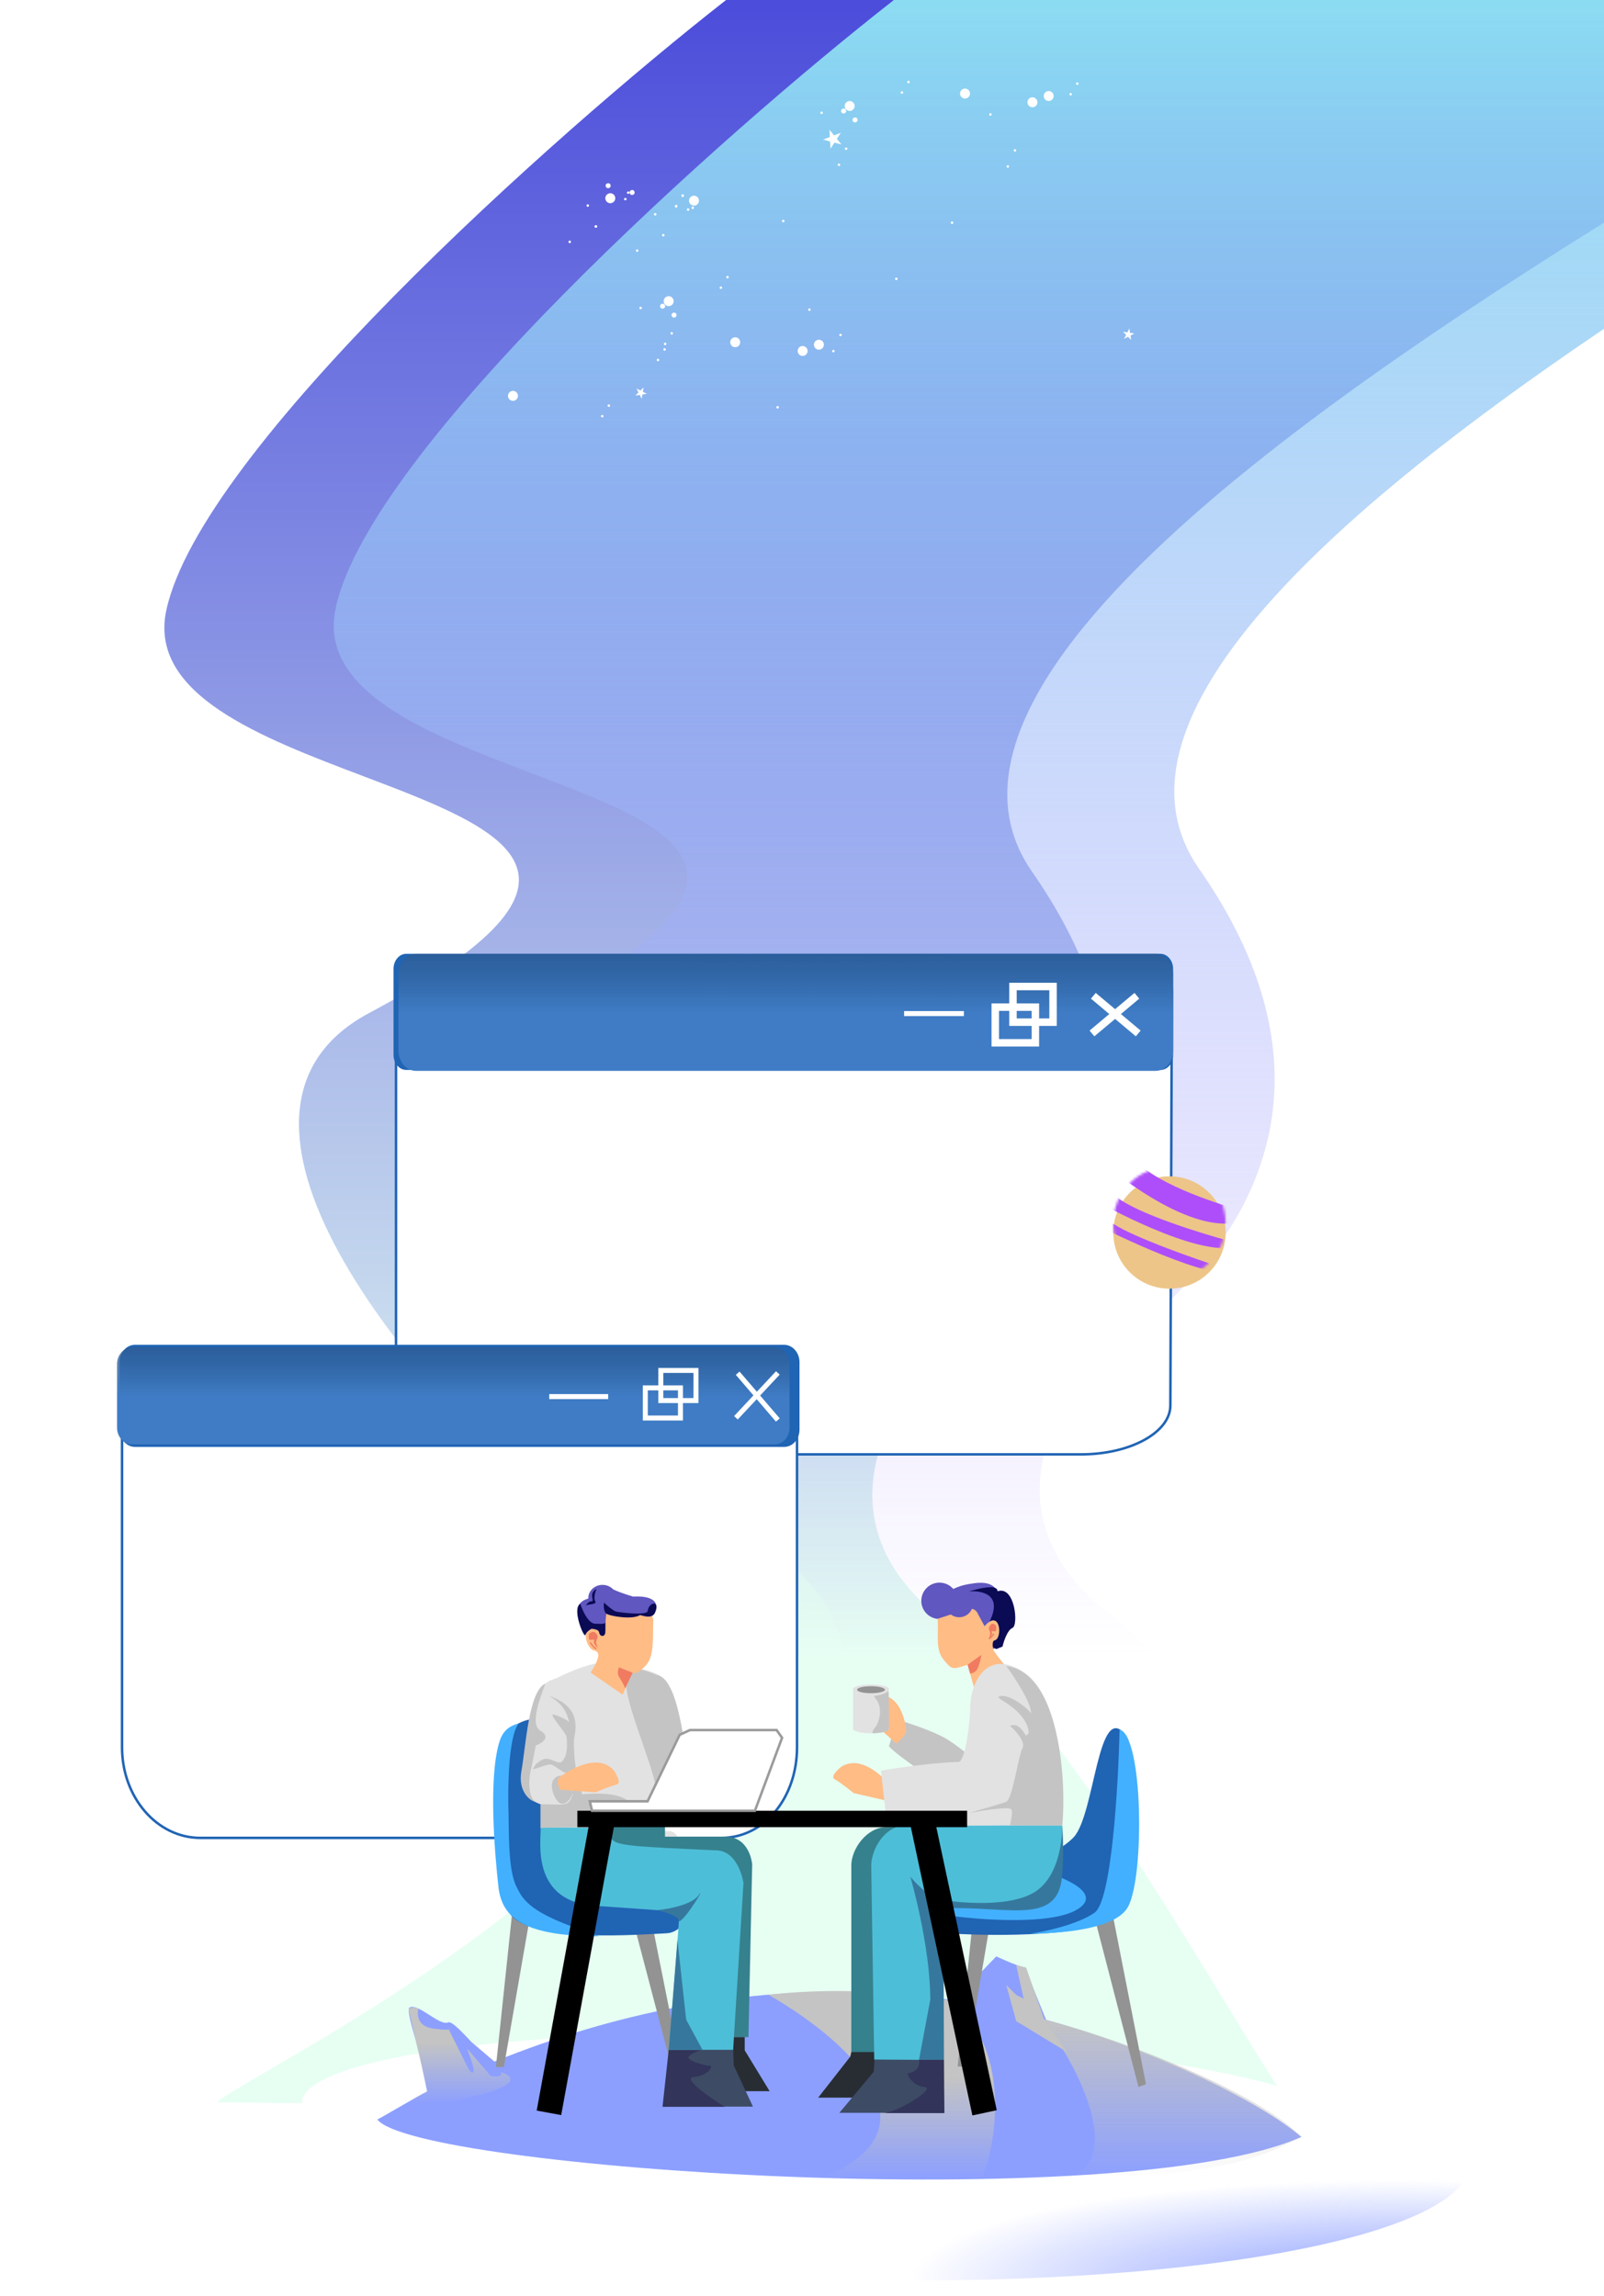 <svg width="644" height="922" viewBox="0 0 644 922" fill="none" xmlns="http://www.w3.org/2000/svg">
<g clip-path="url(#clip0)">
<circle cx="307" cy="33" r="2" fill="white"/>
<circle cx="333" cy="105" r="2" fill="white"/>
<circle cx="357" cy="118" r="2" fill="white"/>
<circle cx="455" cy="45" r="2" fill="white"/>
<circle cx="479" cy="58" r="2" fill="white"/>
<circle r="0.5" transform="matrix(-1 0 0 1 297.5 41.5)" fill="white"/>
<circle r="0.5" transform="matrix(-1 0 0 1 321.5 54.5)" fill="white"/>
<circle r="0.5" transform="matrix(-1 0 0 1 314.5 33.5)" fill="white"/>
<circle r="0.5" transform="matrix(-1 0 0 1 338.5 46.5)" fill="white"/>
<circle r="0.5" transform="matrix(-1 0 0 1 312.5 35.5)" fill="white"/>
<circle r="0.5" transform="matrix(-1 0 0 1 336.5 48.5)" fill="white"/>
<circle r="0.5" transform="matrix(-1 0 0 1 297.5 32.5)" fill="white"/>
<circle r="0.5" transform="matrix(-1 0 0 1 321.5 45.5)" fill="white"/>
<circle r="0.5" transform="matrix(-1 0 0 1 285.5 43.5)" fill="white"/>
<circle r="0.5" transform="matrix(-1 0 0 1 309.5 56.5)" fill="white"/>
<circle r="0.5" transform="matrix(-1 0 0 1 334.5 42.5)" fill="white"/>
<circle r="0.5" transform="matrix(-1 0 0 1 334.5 48.5)" fill="white"/>
<circle r="0.5" transform="matrix(-1 0 0 1 330.5 45.5)" fill="white"/>
<circle r="1" transform="matrix(-1 0 0 1 308 28)" fill="white"/>
<circle r="1" transform="matrix(-1 0 0 1 316 34)" fill="white"/>
<circle r="1" transform="matrix(-1 0 0 1 407 34)" fill="white"/>
<circle r="1" transform="matrix(-1 0 0 1 311 81)" fill="white"/>
<circle r="1" transform="matrix(-1 0 0 1 410 39)" fill="white"/>
<circle r="1" transform="matrix(-1 0 0 1 314 86)" fill="white"/>
<circle cx="338" cy="46" r="2" fill="white"/>
<circle cx="364" cy="118" r="2" fill="white"/>
<circle cx="486" cy="58" r="2" fill="white"/>
<circle cx="242" cy="93" r="2" fill="white"/>
<circle cx="410" cy="33" r="2" fill="white"/>
<circle cx="314" cy="80" r="2" fill="white"/>
<circle r="0.5" transform="matrix(-1 0 0 1 398.5 31.5)" fill="white"/>
<circle r="0.5" transform="matrix(-1 0 0 1 461.5 56.5)" fill="white"/>
<circle r="0.5" transform="matrix(-1 0 0 1 302.5 78.5)" fill="white"/>
<circle r="0.5" transform="matrix(-1 0 0 1 365.5 103.5)" fill="white"/>
<circle r="0.5" transform="matrix(-1 0 0 1 435.5 32.5)" fill="white"/>
<circle r="0.5" transform="matrix(-1 0 0 1 498.5 57.5)" fill="white"/>
<circle r="0.5" transform="matrix(-1 0 0 1 339.5 79.5)" fill="white"/>
<circle r="0.5" transform="matrix(-1 0 0 1 310.5 92.5)" fill="white"/>
<circle r="0.5" transform="matrix(-1 0 0 1 305.5 97.5)" fill="white"/>
<circle r="0.5" transform="matrix(-1 0 0 1 276.5 110.5)" fill="white"/>
<circle r="0.5" transform="matrix(-1 0 0 1 402.5 104.5)" fill="white"/>
<circle r="0.5" transform="matrix(-1 0 0 1 373.5 117.5)" fill="white"/>
<circle r="0.5" transform="matrix(-1 0 0 1 368.5 122.5)" fill="white"/>
<circle r="0.5" transform="matrix(-1 0 0 1 339.5 135.5)" fill="white"/>
<circle r="0.5" transform="matrix(-1 0 0 1 431.5 35.5)" fill="white"/>
<circle r="0.5" transform="matrix(-1 0 0 1 402.5 48.5)" fill="white"/>
<circle r="0.5" transform="matrix(-1 0 0 1 397.5 53.5)" fill="white"/>
<circle r="0.5" transform="matrix(-1 0 0 1 368.5 66.5)" fill="white"/>
<circle r="0.5" transform="matrix(-1 0 0 1 494.5 60.5)" fill="white"/>
<circle r="0.5" transform="matrix(-1 0 0 1 465.5 73.5)" fill="white"/>
<circle r="0.5" transform="matrix(-1 0 0 1 460.5 78.5)" fill="white"/>
<circle r="0.5" transform="matrix(-1 0 0 1 431.5 91.5)" fill="white"/>
<circle r="0.5" transform="matrix(-1 0 0 1 335.5 82.5)" fill="white"/>
<circle r="0.5" transform="matrix(-1 0 0 1 306.5 95.5)" fill="white"/>
<circle r="0.5" transform="matrix(-1 0 0 1 301.5 100.5)" fill="white"/>
<circle r="0.5" transform="matrix(-1 0 0 1 272.5 113.5)" fill="white"/>
<path d="M399 39L399.898 41.764H402.804L400.453 43.472L401.351 46.236L399 44.528L396.649 46.236L397.547 43.472L395.196 41.764H398.102L399 39Z" fill="white"/>
<path d="M482.643 156.752L482.275 158.481L483.806 159.365L482.048 159.55L481.681 161.279L480.962 159.664L479.204 159.849L480.517 158.666L479.798 157.051L481.329 157.935L482.643 156.752Z" fill="white"/>
<path d="M289.343 108.097L290.52 109.415L292.138 108.703L291.248 110.23L292.426 111.548L290.698 111.174L289.808 112.702L289.631 110.943L287.903 110.569L289.521 109.856L289.343 108.097Z" fill="white"/>
<circle r="0.5" transform="matrix(-1 0 0 1 297.5 41.5)" fill="white"/>
<circle r="0.5" transform="matrix(-1 0 0 1 334.5 42.5)" fill="white"/>
<circle r="0.5" transform="matrix(-1 0 0 1 330.5 45.5)" fill="white"/>
<path fill-rule="evenodd" clip-rule="evenodd" d="M691 0L543.081 7.66723e-06H311.051H291.518C221.86 54.491 80.766 180.632 66.796 244.95C59.426 278.884 104.583 296.013 145.811 311.651C202.259 333.063 251.342 351.68 148.15 406.816C79.43 443.533 145.976 542.419 247.608 628.176C332.696 699.973 167.688 796.343 107.746 831.351C96.092 838.157 88.409 842.644 87.309 844.179L521.039 849C515.688 842.972 505.558 826.365 492.47 804.907C462.381 755.579 416.657 680.616 377.404 649.615C321.076 605.129 368.391 550.995 377.404 543.491C377.404 543.491 500.198 473.278 414.338 350.002C356.377 266.783 566.357 136.419 691 60.487V0Z" fill="url(#paint0_linear)"/>
<path fill-rule="evenodd" clip-rule="evenodd" d="M691 0L609.739 4.20906e-06H378.362H358.884C289.421 54.299 148.724 179.994 134.794 244.084C127.445 277.899 172.474 294.967 213.586 310.55C269.876 331.886 318.82 350.438 215.919 405.378C147.393 441.966 213.751 540.502 315.097 625.956C399.946 697.5 235.401 793.529 175.628 828.413C164.007 835.195 156.346 839.666 155.249 841.196L587.759 846C582.423 839.993 572.322 823.445 559.27 802.063C529.266 752.909 483.67 678.211 444.528 647.32C388.359 602.991 435.541 549.048 444.528 541.571C444.528 541.571 566.977 471.605 481.358 348.765C433.009 279.397 571.628 177.155 691 101.288V0Z" fill="url(#paint1_linear)"/>
<circle cx="245.033" cy="79.595" r="2" transform="rotate(-21.075 245.033 79.595)" fill="white"/>
<circle cx="295.184" cy="137.429" r="2" transform="rotate(-21.075 295.184 137.429)" fill="white"/>
<circle cx="322.254" cy="140.929" r="2" transform="rotate(-21.075 322.254 140.929)" fill="white"/>
<circle cx="387.448" cy="37.572" r="2" transform="rotate(-21.075 387.448 37.572)" fill="white"/>
<circle cx="414.517" cy="41.072" r="2" transform="rotate(-21.075 414.517 41.072)" fill="white"/>
<circle r="0.5" transform="matrix(-0.933 0.36 0.36 0.933 239.225 90.942)" fill="white"/>
<circle r="0.5" transform="matrix(-0.933 0.36 0.36 0.933 266.294 94.442)" fill="white"/>
<circle r="0.5" transform="matrix(-0.933 0.36 0.36 0.933 252.211 77.364)" fill="white"/>
<circle r="0.5" transform="matrix(-0.933 0.36 0.36 0.933 279.28 80.864)" fill="white"/>
<circle r="0.5" transform="matrix(-0.933 0.36 0.36 0.933 251.064 79.95)" fill="white"/>
<circle r="0.5" transform="matrix(-0.933 0.36 0.36 0.933 278.133 83.45)" fill="white"/>
<circle r="0.5" transform="matrix(-0.933 0.36 0.36 0.933 235.989 82.544)" fill="white"/>
<circle r="0.5" transform="matrix(-0.933 0.36 0.36 0.933 263.058 86.044)" fill="white"/>
<circle r="0.5" transform="matrix(-0.933 0.36 0.36 0.933 228.747 97.124)" fill="white"/>
<circle r="0.5" transform="matrix(-0.933 0.36 0.36 0.933 255.816 100.624)" fill="white"/>
<circle r="0.5" transform="matrix(-0.933 0.36 0.36 0.933 274.109 78.57)" fill="white"/>
<circle r="0.5" transform="matrix(-0.933 0.36 0.36 0.933 276.267 84.169)" fill="white"/>
<circle r="0.5" transform="matrix(-0.933 0.36 0.36 0.933 271.456 82.808)" fill="white"/>
<circle r="1" transform="matrix(-0.933 0.36 0.36 0.933 244.168 74.57)" fill="white"/>
<circle r="1" transform="matrix(-0.933 0.36 0.36 0.933 253.79 77.291)" fill="white"/>
<circle r="1" transform="matrix(-0.933 0.36 0.36 0.933 338.703 44.568)" fill="white"/>
<circle r="1" transform="matrix(-0.933 0.36 0.36 0.933 266.026 122.946)" fill="white"/>
<circle r="1" transform="matrix(-0.933 0.36 0.36 0.933 343.301 48.155)" fill="white"/>
<circle r="1" transform="matrix(-0.933 0.36 0.36 0.933 270.623 126.532)" fill="white"/>
<circle cx="278.634" cy="80.578" r="2" transform="rotate(-21.075 278.634 80.578)" fill="white"/>
<circle cx="328.785" cy="138.412" r="2" transform="rotate(-21.075 328.785 138.412)" fill="white"/>
<circle cx="421.049" cy="38.555" r="2" transform="rotate(-21.075 421.049 38.555)" fill="white"/>
<circle cx="205.956" cy="158.955" r="2" transform="rotate(-21.075 205.956 158.955)" fill="white"/>
<circle cx="341.143" cy="42.556" r="2" transform="rotate(-21.075 341.143 42.556)" fill="white"/>
<circle cx="268.466" cy="120.934" r="2" transform="rotate(-21.075 268.466 120.934)" fill="white"/>
<circle r="0.5" transform="matrix(-0.933 0.36 0.36 0.933 329.873 45.292)" fill="white"/>
<circle r="0.5" transform="matrix(-0.933 0.36 0.36 0.933 397.649 45.965)" fill="white"/>
<circle r="0.5" transform="matrix(-0.933 0.36 0.36 0.933 257.195 123.669)" fill="white"/>
<circle r="0.5" transform="matrix(-0.933 0.36 0.36 0.933 324.971 124.343)" fill="white"/>
<circle r="0.5" transform="matrix(-0.933 0.36 0.36 0.933 364.757 32.92)" fill="white"/>
<circle r="0.5" transform="matrix(-0.933 0.36 0.36 0.933 432.533 33.594)" fill="white"/>
<circle r="0.5" transform="matrix(-0.933 0.36 0.36 0.933 292.08 111.297)" fill="white"/>
<circle r="0.5" transform="matrix(-0.933 0.36 0.36 0.933 269.695 133.856)" fill="white"/>
<circle r="0.5" transform="matrix(-0.933 0.36 0.36 0.933 266.827 140.32)" fill="white"/>
<circle r="0.5" transform="matrix(-0.933 0.36 0.36 0.933 244.442 162.878)" fill="white"/>
<circle r="0.5" transform="matrix(-0.933 0.36 0.36 0.933 359.856 111.971)" fill="white"/>
<circle r="0.5" transform="matrix(-0.933 0.36 0.36 0.933 337.47 134.529)" fill="white"/>
<circle r="0.5" transform="matrix(-0.933 0.36 0.36 0.933 334.603 140.993)" fill="white"/>
<circle r="0.5" transform="matrix(-0.933 0.36 0.36 0.933 312.217 163.552)" fill="white"/>
<circle r="0.5" transform="matrix(-0.933 0.36 0.36 0.933 362.104 37.158)" fill="white"/>
<circle r="0.5" transform="matrix(-0.933 0.36 0.36 0.933 339.718 59.717)" fill="white"/>
<circle r="0.5" transform="matrix(-0.933 0.36 0.36 0.933 336.851 66.18)" fill="white"/>
<circle r="0.5" transform="matrix(-0.933 0.36 0.36 0.933 314.465 88.739)" fill="white"/>
<circle r="0.5" transform="matrix(-0.933 0.36 0.36 0.933 429.88 37.831)" fill="white"/>
<circle r="0.5" transform="matrix(-0.933 0.36 0.36 0.933 407.494 60.39)" fill="white"/>
<circle r="0.5" transform="matrix(-0.933 0.36 0.36 0.933 404.627 66.853)" fill="white"/>
<circle r="0.5" transform="matrix(-0.933 0.36 0.36 0.933 382.241 89.412)" fill="white"/>
<circle r="0.5" transform="matrix(-0.933 0.36 0.36 0.933 289.426 115.535)" fill="white"/>
<circle r="0.5" transform="matrix(-0.933 0.36 0.36 0.933 267.041 138.094)" fill="white"/>
<circle r="0.5" transform="matrix(-0.933 0.36 0.36 0.933 264.173 144.557)" fill="white"/>
<circle r="0.5" transform="matrix(-0.933 0.36 0.36 0.933 241.788 167.116)" fill="white"/>
<path d="M333.036 52.111L334.868 54.367L337.58 53.322L336 55.761L337.832 58.017L335.024 57.269L333.445 59.708L333.289 56.806L330.481 56.058L333.192 55.013L333.036 52.111Z" fill="white"/>
<path d="M453.427 131.909L453.706 133.655L455.452 133.929L453.879 134.733L454.157 136.479L452.906 135.231L451.332 136.035L452.132 134.459L450.881 133.211L452.627 133.485L453.427 131.909Z" fill="white"/>
<path d="M255.561 156.018L257.134 156.824L258.387 155.578L258.106 157.323L259.679 158.13L257.932 158.402L257.651 160.147L256.853 158.57L255.106 158.842L256.359 157.595L255.561 156.018Z" fill="white"/>
<circle r="0.5" transform="matrix(-0.933 0.36 0.36 0.933 239.225 90.942)" fill="white"/>
<circle r="0.5" transform="matrix(-0.933 0.36 0.36 0.933 274.109 78.57)" fill="white"/>
<circle r="0.5" transform="matrix(-0.933 0.36 0.36 0.933 271.456 82.808)" fill="white"/>
<path d="M434 584H195.8C176 584 159 575.261 159 564.446V397.5C159 386.685 180.7 385 200.5 385L426 385C445.8 385 470.5 386.685 470.5 397.5L469.9 564.446C469.8 575.206 453.8 584 434 584Z" fill="white" stroke="#2064B4" stroke-miterlimit="10"/>
<path d="M466.019 429.62H163.077C160.29 429.62 158 426.899 158 423.586V389.035C158 385.722 160.29 383 163.077 383H465.92C468.707 383 470.997 385.722 470.997 389.035V423.468C471.096 426.899 468.807 429.62 466.019 429.62Z" fill="#2064B4"/>
<path d="M465.083 429.62H166.012C163.26 429.62 161 426.899 161 423.586V389.035C161 385.722 163.26 383 166.012 383H464.985C467.736 383 469.997 385.722 469.997 389.035V423.468C470.095 426.899 467.835 429.62 465.083 429.62Z" fill="url(#paint2_linear)"/>
<path d="M463.986 430H167.014C163.161 430 160 426.376 160 421.959V391.041C160 386.624 163.161 383 167.014 383H463.986C467.839 383 471 386.624 471 391.041V421.959C471 426.489 467.839 430 463.986 430Z" fill="url(#paint3_linear)" style="mix-blend-mode:lighten"/>
<path d="M415.7 404.417H399.6V418.734H415.7V404.417Z" stroke="white" stroke-width="3" stroke-miterlimit="10"/>
<path d="M422.8 396.134H406.7V410.452H422.8V396.134Z" stroke="white" stroke-width="3" stroke-miterlimit="10"/>
<line x1="363" y1="407" x2="387" y2="407" stroke="white" stroke-width="2"/>
<line x1="438.419" y1="414.979" x2="456.448" y2="399.851" stroke="white" stroke-width="3"/>
<line x1="438.964" y1="399.851" x2="456.994" y2="414.979" stroke="white" stroke-width="3"/>
<g filter="url(#filter0_d)">
<path d="M289.578 734H80.422C63.043 734 49 717.747 49 697.634V571.367C49 551.254 63.043 538 80.422 538H185H289.578C306.957 538 322 531 320 571.367C320 571.367 320 677.52 320 697.634C320 717.747 306.957 734 289.578 734Z" fill="white" stroke="#2064B4" stroke-miterlimit="10"/>
<path d="M314.843 577H54.157C50.775 577 48 573.839 48 569.986V543.014C48 539.161 50.775 536 54.157 536H314.843C318.225 536 321 539.161 321 543.014V569.986C321 573.937 318.225 577 314.843 577Z" fill="#2064B4"/>
<path d="M310.91 576H53.09C49.745 576 47 572.993 47 569.328V543.672C47 540.007 49.745 537 53.09 537H310.91C314.255 537 317 540.007 317 543.672V569.328C317 573.087 314.255 576 310.91 576Z" fill="url(#paint4_linear)" style="mix-blend-mode:lighten"/>
<path d="M296.172 547.4L312.304 566.2" stroke="white" stroke-width="2" stroke-miterlimit="10"/>
<path d="M312.304 547.3L295.47 565.3" stroke="white" stroke-width="2" stroke-miterlimit="10"/>
<path d="M220.508 556.8H244.18" stroke="white" stroke-width="2" stroke-miterlimit="10"/>
<path d="M279.426 546.3H265.31V558.4H279.426V546.3Z" stroke="white" stroke-width="2" stroke-miterlimit="10"/>
<path d="M273.201 553.3H259.085V565.4H273.201V553.3Z" stroke="white" stroke-width="2" stroke-miterlimit="10"/>
</g>
<ellipse rx="256.949" ry="53.965" transform="matrix(1 0.03 -0.043 0.999 333.164 861.247)" fill="url(#paint5_angular)"/>
<ellipse rx="212.33" ry="33.785" transform="matrix(1 0.03 -0.043 0.999 333.521 850.512)" fill="white"/>
<path d="M522.5 858.078C450.5 890.078 166.788 870.915 151.5 851.078C155.448 849.025 167.59 841.714 171.5 839.819L167.966 822.783C165.563 814.709 163.179 806.687 164.5 806.078C168.185 804.379 176.352 813.641 180 812.078C181.356 811.497 185.403 815.817 189.413 820.083L198.5 827.811C223.643 817.631 247.876 810.607 271 806.14C276.85 805.01 282.629 804.043 288.333 803.231C294.477 802.356 300.533 801.659 306.5 801.129C334.058 798.68 359.691 799.779 383 803.231L400 785.578C400 785.578 407.422 789.117 411.5 790.078L420 811.061C460.493 822.316 504.815 842.908 522.5 858.078Z" fill="#8C9FFF"/>
<path d="M168 806.577C167.333 808.911 167.6 813.777 174 814.577C178.267 815.111 179.807 815.081 180.163 814.903L180 814.577C180.222 814.689 180.341 814.814 180.163 814.903L187.5 829.577C188 830.744 189.2 832.877 190 832.077C190.8 831.277 188.667 825.411 187.5 822.577L197 833.577C198.833 833.911 202.2 834.077 201 832.077C205.333 833.244 209.8 836.677 193 841.077C172 846.577 162 845.077 165.5 843.077C168.3 841.477 170.667 840.077 171.5 839.577L164 806.577C164.833 806.244 166.8 805.777 168 806.577Z" fill="url(#paint6_linear)"/>
<path d="M411 802.578L408 789.078L412 790.078L419.5 811.578L428.5 824.078L408 811.578L404 797.078L408 801.078L411 802.578Z" fill="#C4C4C4"/>
<path d="M427.952 874.19C452.752 869.548 432.542 827.676 418 810.578C458.8 820.978 509.5 843.578 522.5 858.078C487.848 877.065 450.343 872.168 427.952 874.19C426.886 874.39 425.736 874.521 424.5 874.578C425.606 874.426 426.757 874.298 427.952 874.19Z" fill="url(#paint7_linear)"/>
<path d="M330 874.578C381.6 853.778 336 816.5 308.5 801C339.3 797.4 370.667 801.078 380 803.078C404.8 817.878 401.667 857.578 394 875.078C375 875.078 340.833 875.744 330 874.578Z" fill="url(#paint8_linear)"/>
<path d="M390.9 768L384.5 829.8H387.7L398 769.4L390.9 768Z" fill="#939393"/>
<path d="M439.5 770.1L457.1 838L460.1 836.9L446.8 769.1L439.5 770.1Z" fill="#939393"/>
<path d="M451.9 696.6C452.6 697.5 453.1 698.6 453.2 699.8C454.6 709.2 461 756.6 451 767.7C441.2 778.5 396.4 777.1 385.4 776.6C383 776.5 380.7 775.1 379.7 772.9C379 771.5 378.8 769.7 379.9 767.7C382.7 762.5 422.4 747.3 431.2 737.6C439.6 728.2 440.8 682.6 451.9 696.6Z" fill="#2064B4"/>
<path d="M432.502 766.745C443.141 760.313 426.994 753.642 417.59 751.111C374.388 749.681 374.065 762.427 379.304 768.979C392.604 770.914 421.862 773.178 432.502 766.745Z" fill="#42B0FF"/>
<path d="M439.5 768C446.3 763.2 449 717 449.5 694.5C459 697 459.548 753 453 765.5C448 775.045 424.833 776.333 413.5 776.5C419.333 775.667 432.7 772.8 439.5 768Z" fill="#42B0FF"/>
<path d="M377.2 650.1C381.232 650.1 384.5 646.832 384.5 642.8C384.5 638.768 381.232 635.5 377.2 635.5C373.168 635.5 369.9 638.768 369.9 642.8C369.9 646.832 373.168 650.1 377.2 650.1Z" fill="#6057C0"/>
<path d="M400.2 639.1C400.2 639.1 399.5 634.7 391.5 635.7C383.5 636.7 384.3 638 377.1 640.1C373.2 641.3 369.8 651.4 390.6 648.2C390.6 648.2 393.8 655.7 395.6 655.4C397.4 655.1 397.2 662.6 397.2 662.6L401.6 661.2C401.6 661.2 402.3 655.7 405.2 654C408.1 652.3 407.1 636.4 400.2 639.1Z" fill="#6057C0"/>
<path d="M396.5 652.688C405 637.5 389.5 639 389 639C398.5 636.312 400.5 637.333 400.5 639C407.5 636.5 409 652.688 406.5 653.688C404.5 654.488 403 659.021 402.5 661.188L400 662.188C398.167 661.355 393.656 657.77 396.5 652.688Z" fill="#0B0A54"/>
<path d="M382 648.2L376.5 650C376.8 657.3 375.6 662.5 378.9 666.5C382.3 670.5 382 670.5 388.5 668.5L391.6 679.5L404.4 669.8C404.4 669.8 399.7 664.3 398.8 662.4C398.8 662.4 398 659 399.3 658.7C402.7 658 401.6 645.6 395.3 653L392.7 648.2C390.9 643.6 384.3 647.1 382 648.2Z" fill="#FFBC85"/>
<path d="M394 664.5L388.5 668.5L389.5 672C389.5 672 391.5 672 392.5 670C393.5 668 394 664.5 394 664.5Z" fill="#F07B61"/>
<path d="M385.1 649.4C388.193 649.4 390.7 646.893 390.7 643.8C390.7 640.707 388.193 638.2 385.1 638.2C382.007 638.2 379.5 640.707 379.5 643.8C379.5 646.893 382.007 649.4 385.1 649.4Z" fill="#6057C0"/>
<path d="M399.897 652.706C398.579 651.565 397.837 651.755 397.013 653.657C397.013 655.084 398.249 655.084 397.013 657.938C396.829 658.363 398.661 656.511 398.249 655.56C397.919 654.799 398.661 654.926 399.485 655.084C400.309 655.084 399.897 653.023 399.897 652.706Z" fill="#F07B61"/>
<path d="M399 656C398.6 656.667 397.64 658 397 658" stroke="#F07B61" stroke-width="0.5"/>
<path d="M356.9 701.2L360.2 690.5C360.2 690.5 374.6 694.7 380.9 698.8C387.2 702.9 392.9 708.2 392.9 708.2L378.8 717.4C378.8 717.4 360.2 705.1 356.9 701.2Z" fill="#C4C4C4"/>
<path d="M363.8 695.4C364 694.9 362.6 679.6 352.3 680.8C352.3 680.8 346.5 682 347.6 684.1C348.7 686.1 350.5 691.7 350.5 691.7L359.8 700.1C359.8 700.1 362.9 698 363.8 695.4Z" fill="#FFBC85"/>
<path d="M356.8 678.2H342.5V694.2H356.8V678.2Z" fill="#E2E2E2"/>
<path d="M358.5 718.1C358.1 717.6 347.2 703.5 337.8 709.4C337.8 709.4 332.8 713.2 335.2 714.5C337.6 715.8 342.7 720 342.7 720L357 723.3C356.9 723.3 360.7 720.5 358.5 718.1Z" fill="#FFBC85"/>
<path d="M426.3 733.9H402.65H379C380.8 732.9 381.7 731.5 384.5 729.3C373.8 728.3 355.6 727.9 355.6 727.9L353.7 711C353.7 711 370.5 708 384.5 707.5C387.8 708.5 389.6 688.8 389.5 686.5C389.5 674.1 397.2 662.1 411.1 671.5C430 684.4 426.3 733.9 426.3 733.9Z" fill="#E2E2E2"/>
<path d="M349.7 680C353.676 680 356.9 679.194 356.9 678.2C356.9 677.206 353.676 676.4 349.7 676.4C345.724 676.4 342.5 677.206 342.5 678.2C342.5 679.194 345.724 680 349.7 680Z" fill="#E2E2E2"/>
<path d="M349.7 679.9C352.793 679.9 355.3 679.273 355.3 678.5C355.3 677.727 352.793 677.1 349.7 677.1C346.607 677.1 344.1 677.727 344.1 678.5C344.1 679.273 346.607 679.9 349.7 679.9Z" fill="#939393"/>
<path d="M349.7 696C353.676 696 356.9 695.194 356.9 694.2C356.9 693.206 353.676 692.4 349.7 692.4C345.724 692.4 342.5 693.206 342.5 694.2C342.5 695.194 345.724 696 349.7 696Z" fill="#E2E2E2"/>
<path d="M370 810.7L377.9 842.3H328.5L341.4 825.8L344.2 813.3L370 810.7Z" fill="#272D33"/>
<path d="M378.5 816.8L379.1 848.4H337L350.8 831.9L351.6 819.5L378.5 816.8Z" fill="#3D4B65"/>
<path d="M423.8 753C422 771.1 385.8 764.7 373.2 763.8C369.3 763.5 366.1 767.1 366.7 771.1L374.5 824H341.8V749.3C341.8 748.2 341.9 747.1 342.2 746C343.8 739.6 349.6 733.7 355.6 733.7L407.6 733.2L423.7 733.7C423.8 734.1 424.7 743.7 423.8 753Z" fill="#36818E"/>
<path d="M426.2 753.2C424.5 772 406.1 765.6 383 765.8C379.3 765.8 376.9 767.2 378.6 771.3V827.2L351 827L349.8 749.4C349.8 748.2 349.9 747.1 350.2 745.9C351.7 739.2 357.1 733.2 362.7 733.2L411 733H426.5C426.5 733.4 427.1 743.6 426.2 753.2Z" fill="#4DBED8"/>
<path d="M364.654 832.5C369.454 831.7 369.167 828.167 369 827H379L379.154 848.5H354.654C359.654 848.5 376.5 838.5 371 838C366.6 837.6 363.82 833 364.654 832.5Z" fill="#32345A"/>
<path d="M426.4 753.6C424.7 772.4 406.3 766 383.2 766.2C379.5 766.2 377.1 767.6 378.8 771.7L379 827H369L373.5 803C373.5 781 365.5 753.6 365.5 753.6C365.5 753.6 373.2 763 378.8 763C378.8 763 403 767 415 760C427 753 426.5 733 426.5 733C426.5 733.4 427.3 744 426.4 753.6Z" fill="#36789D"/>
<path d="M414 688C414 683.6 407.333 673.5 404 669C425 671.5 428.333 713.833 426.5 733H405.5C405.833 731.333 406.8 727.7 406 726.5C405.2 725.3 394.333 727 389 728C393.167 726.833 402 724.3 404 723.5C406.5 722.5 409 704.5 410.5 702C411.7 700 409 696 405.5 693C408.7 691.8 410.333 694.5 412 697L413 696C413 696.667 413.252 694.504 412 692C408 684 397.5 681.5 402 681C405.6 680.6 412.167 685.5 414 688Z" fill="#C4C4C4"/>
<path d="M351 681C354.925 680.611 356.783 679 356.783 679C356.783 679 357.176 693.766 356.783 694.543C356.242 695.614 352.695 695.838 350.896 696C349.097 696.162 351.877 693 351.877 693C355.972 684.414 350.019 681 351 681Z" fill="#C4C4C4"/>
<path d="M205.5 769.3L199.1 830H202.3L212.6 770.7L205.5 769.3Z" fill="#939393"/>
<path d="M254.2 771.4L271.7 838L274.7 836.9L261.4 770.4L254.2 771.4Z" fill="#939393"/>
<path d="M203.6 695.4C202.4 696.6 201.3 698.7 201 700.3C199.5 710.6 195.7 758.4 205.4 769.3C215 780.1 256.9 776.8 267.7 776.3C270.1 776.2 272.9 774.7 273.9 772.5C274.6 771.1 275 765.8 273.9 763.7C271.2 758.5 216.5 762.7 220.2 750.3C240.2 683.6 213.6 685.3 203.6 695.4Z" fill="#2064B4"/>
<path d="M240.5 777.5C211 777.5 201.518 770.47 200.109 757.63C198.752 745.265 195.963 714.62 200.448 699.609C201.925 694.668 204.722 693.06 208.251 692C203 699 204.18 728.619 204.18 728.619C204.305 741.851 204.551 750.373 206.883 756.56C207.633 758.262 208.531 759.943 209.602 761.568C214.342 767.868 223.332 771.594 240.5 777.5Z" fill="#42B0FF"/>
<path d="M266.6 774.7L230.5 772.5C226.1 772.5 218 766.9 218 762.5C218 758.1 219.4 758.7 223.8 758.7H266.5C270.9 758.7 274.5 762.3 274.5 766.7C274.6 771.1 271 774.7 266.6 774.7Z" fill="#2064B4"/>
<path d="M218.1 720.6C216.8 732.3 215.3 767.9 246.8 763.3C247 763.3 247.1 763.3 247.3 763.3H263.2C264.4 763.3 257.7 762.7 258.4 761.6L271.7 741.9C273.5 739.2 271.8 735.4 268.7 735.3C266.6 735.2 264.2 735.9 264.2 733.7L256.7 721C256.7 718.7 263.3 717 261.2 717H221.9C219.9 717 218.3 718.5 218.1 720.6Z" fill="#E2E2E2"/>
<path d="M249.337 739.792C241.813 746.087 242.315 759.639 265.186 763.359H279.33C279.33 763.359 283.142 767.073 282.841 772.51C282.54 777.947 285 818 285 818H300.5L302 748.663C302 748.663 301.198 737.312 290.866 737.502H255.656C253.249 737.598 251.042 738.361 249.337 739.792Z" fill="#36818E"/>
<path d="M276 818L269.7 839.7H309L299 823.3V818H276Z" fill="#272D33"/>
<path d="M269.8 814.3L266.4 845.9H302.3L294.6 829.4L294.1 814L269.8 814.3Z" fill="#3D4B65"/>
<path d="M276.5 826.5C275.7 825.3 279.833 823.667 282 823H268.5L266 846H291C284.833 842.167 273.7 834.4 278.5 834C284.5 833.5 286.5 829.5 285 829.5C283.5 829.5 277.5 828 276.5 826.5Z" fill="#32345A"/>
<path d="M240.9 765.4L269.3 767.4C269.3 767.4 272.8 765.1 272.6 771C272.3 776.9 268.5 823.1 268.5 823.1H294.355L298.5 756.1C298.5 756.1 296.6 742.7 287 743L266.5 741.993V733.973L217 733.8C217.7 737.2 211.6 764.6 240.9 765.4Z" fill="#4DBED8"/>
<path d="M245.033 736.328C245.544 732.546 247.076 733.019 247.076 733.019H267V742C267 742 257.294 741.527 253.717 741.055C250.141 740.582 244.522 740.109 245.033 736.328Z" fill="#36818E"/>
<path d="M239 668.1C239.6 667.8 233.1 669 224 673.6C222.287 674.474 219.857 674.64 218 677C214.544 681.391 211.756 691.095 210 711C209.2 720.1 209.9 726.5 235.8 727C261.7 727.6 273.5 727 273.5 727C273.5 727 277.3 688.7 267.6 675.1C265.8 672.6 260.4 670.6 257.9 670.3C241.5 668.2 239 668.1 239 668.1Z" fill="#E2E2E2"/>
<path d="M251.5 677C251.304 666 260 671.5 265 673C273 677 276 706 276.5 720H263C265.8 717.6 251.667 686.333 251.5 677Z" fill="#C4C4C4"/>
<path d="M251.5 733.5C251.5 733.5 234 733.5 217 734V724.5C227.5 724.5 228 725.7 230 720.5L227.5 712C226.333 708 228.5 704 230.5 696.5C230.216 701.689 230.61 709.164 232.367 716C232.764 717.544 233.773 720.5 233.773 720.5C263.5 718 251.5 733.5 251.5 733.5Z" fill="#C4C4C4"/>
<path d="M260.5 644L262.3 650.4C262 657.5 262.8 664.6 259.5 668.5C256.1 672.4 254.6 671.8 253.7 671.8L250 680.5L237.1 671.6C237.1 671.6 241.2 665.7 240 663.7C240 663.7 239.7 663 238.4 662.7C235 662 231.7 649.2 242.6 655.3L242.3 645.2L260.5 644Z" fill="#FFBC85"/>
<path d="M248.5 669.5L254 671.692L251 678C249.246 673.246 247.135 673.337 248.5 669.5Z" fill="#F07B61"/>
<path d="M236.5 656C238.1 654.8 239 655 240 657C240 658.5 238.5 658.5 240 661.5C240.224 661.947 238 660 238.5 659C238.9 658.2 238 658.333 237 658.5C236 658.5 236.5 656.333 236.5 656Z" fill="#F07B61"/>
<path d="M237 659.5C237.5 660.333 238.7 662 239.5 662" stroke="#F07B61" stroke-width="0.5"/>
<path d="M243.5 647.8C243.5 647.8 253.6 650.3 257.3 648.4C257.3 648.4 261.7 650.5 263 647.4C263 647.4 266.8 640.5 254.2 641.1C254.2 641.1 249.9 639.9 246.6 638.4C243.3 636.8 239.1 639.9 239.5 641.5C239.5 641.5 226.5 640.9 234.3 654.3L235.2 655.5C235.2 655.5 236.7 653.8 238.5 654C238.5 654 240.7 653.8 240.9 656.6C240.9 656.6 243.2 657.4 243.1 653.7C243 650 243.5 647.8 243.5 647.8Z" fill="#6057C0"/>
<path d="M241.9 647C245.048 647 247.6 644.627 247.6 641.7C247.6 638.773 245.048 636.4 241.9 636.4C238.752 636.4 236.2 638.773 236.2 641.7C236.2 644.627 238.752 647 241.9 647Z" fill="#6057C0"/>
<path d="M243.5 648C242.3 647.2 242.333 644.5 242.5 643.5C243.5 644.5 245.658 646.329 247 647C248 647.5 259.704 648.778 260 647C260.5 644 262.647 643.646 263 644C263.5 644.5 264 645 263 647.5C262 650 258.667 649 257 648.5C254 650.5 245 649 243.5 648Z" fill="#0B0A54"/>
<path d="M222.5 721C219.7 714.6 223.667 712.666 226 713L230 720C229 723 225.3 727.4 222.5 721Z" fill="#C4C4C4"/>
<path d="M225.1 713.3C225.6 713 239.5 702.6 246.5 711C246.5 711 250 716.1 247.5 716.6C245 717.2 239.1 719.7 239.1 719.7L225.1 718.7C225.1 718.8 222.4 715 225.1 713.3Z" fill="#FFBC85"/>
<path d="M239.5 638C239 639.167 238.2 641.8 239 643C239.897 644.346 235.963 644.082 235.146 644.736C235.089 644.831 235.04 644.92 235 645C235 644.897 235.053 644.811 235.146 644.736C235.568 644.034 236.443 643 237.5 643C239 643 236 640 239.5 638Z" fill="#0B0A54"/>
<path d="M239.024 652C236.34 652 234 647.167 233 644C229.5 646 234.524 658 235.024 656.5C235.424 655.3 236.857 654.333 237.524 654C241.5 654.5 240.024 655.5 241.024 656.5C242.024 657.5 243.024 656.5 243.024 655.5C243.024 654.7 243 653.5 243 651.5C242.5 652.333 241.5 652 239.024 652Z" fill="#0B0A54"/>
<path d="M216.961 694.941C212.526 692.344 217.113 681.231 218.961 676C212.185 679.247 211.185 700.894 209.337 711.176C207.859 719.402 212.947 723.32 215 723.5C211.551 721.335 212.391 712.8 213.417 709.553L215.113 700.894C217.577 699.992 221.395 697.539 216.961 694.941Z" fill="#C4C4C4"/>
<path d="M228.5 691.5C227.121 685 223.167 682.667 220.5 681C239.5 687.5 227 703 227.5 711.5C227.606 713.3 222.5 708.5 221 708.5C219.735 708.5 217.167 709.5 214 710.5C214.167 709.667 215.2 707.7 218 706.5C220.8 705.3 223.5 708.5 225.5 707.5C228.5 704.5 227.5 698.7 227.5 697.5C227.5 696 219.5 687.5 222.5 688.5C224.9 689.3 227.333 690.333 228.5 691.5Z" fill="#C4C4C4"/>
<path d="M280.5 761C277.7 765 267.667 766.666 264 767C269.5 768.5 273 770 272.5 771.5C275 771.5 284 756 280.5 761Z" fill="#36789D"/>
<path d="M275.5 811L272 779L268.5 823H282L275.5 811Z" fill="#36789D"/>
<path d="M388.3 727.1H231.8V733.7H388.3V727.1Z" fill="black"/>
<path d="M369.9 729.4L395.3 848.4" stroke="black" stroke-width="10" stroke-miterlimit="10"/>
<path d="M242.2 729.2L220.4 848.4" stroke="black" stroke-width="10" stroke-miterlimit="10"/>
<path d="M277 694.7H311.8L314 697.8L303.1 727.1H237.7L236.8 723.3H260L272.9 696.6L277 694.7Z" fill="white" stroke="#9B9B9B" stroke-miterlimit="10"/>
<g filter="url(#filter1_d)">
<circle cx="469.541" cy="490.906" r="22.561" transform="rotate(45.791 469.541 490.906)" fill="#EDC589"/>
</g>
<mask id="mask0" mask-type="alpha" maskUnits="userSpaceOnUse" x="446" y="468" width="47" height="46">
<ellipse cx="469.539" cy="491.073" rx="22.561" ry="22.561" transform="rotate(28.668 469.539 491.073)" fill="#85C2A9"/>
</mask>
<g mask="url(#mask0)">
<path d="M455.509 465.155C461.819 474.245 486.507 482.794 498.062 485.933L500.527 489.769C480.444 497.997 448.818 471.724 442.187 466.636C441.611 466.488 441.192 466.257 440.988 465.924C440.794 465.609 441.23 465.902 442.187 466.636C445.072 467.381 451.901 466.063 455.509 465.155Z" fill="#AE4EFA"/>
<path d="M448.601 480.828C456.674 487.27 481.477 495.034 492.869 498.11L496.094 500.81C479.729 504.296 444.11 484.461 436.748 480.574C436.182 480.425 435.739 480.238 435.468 480.005C435.211 479.784 435.685 480.013 436.748 480.574C439.582 481.316 445.518 481.086 448.601 480.828Z" fill="#AE4EFA"/>
<path d="M447.098 491.493C455.563 497.004 480.022 505.585 491.193 509.186L494.591 511.476C479.56 511.791 443.317 493.438 435.853 489.792C435.299 489.616 434.857 489.429 434.57 489.232C434.299 489.046 434.776 489.266 435.853 489.792C438.63 490.672 444.215 491.276 447.098 491.493Z" fill="#AE4EFA"/>
</g>
</g>
<defs>
<filter id="filter0_d" x="43" y="536" width="282" height="206.5" filterUnits="userSpaceOnUse" color-interpolation-filters="sRGB">
<feFlood flood-opacity="0" result="BackgroundImageFix"/>
<feColorMatrix in="SourceAlpha" type="matrix" values="0 0 0 0 0 0 0 0 0 0 0 0 0 0 0 0 0 0 127 0"/>
<feOffset dy="4"/>
<feGaussianBlur stdDeviation="2"/>
<feColorMatrix type="matrix" values="0 0 0 0 0 0 0 0 0 0 0 0 0 0 0 0 0 0 0.25 0"/>
<feBlend mode="normal" in2="BackgroundImageFix" result="effect1_dropShadow"/>
<feBlend mode="normal" in="SourceGraphic" in2="effect1_dropShadow" result="shape"/>
</filter>
<filter id="filter1_d" x="433.639" y="459.003" width="71.805" height="71.805" filterUnits="userSpaceOnUse" color-interpolation-filters="sRGB">
<feFlood flood-opacity="0" result="BackgroundImageFix"/>
<feColorMatrix in="SourceAlpha" type="matrix" values="0 0 0 0 0 0 0 0 0 0 0 0 0 0 0 0 0 0 127 0"/>
<feOffset dy="4"/>
<feGaussianBlur stdDeviation="2"/>
<feColorMatrix type="matrix" values="0 0 0 0 0 0 0 0 0 0 0 0 0 0 0 0 0 0 0.25 0"/>
<feBlend mode="normal" in2="BackgroundImageFix" result="effect1_dropShadow"/>
<feBlend mode="normal" in="SourceGraphic" in2="effect1_dropShadow" result="shape"/>
</filter>
<linearGradient id="paint0_linear" x1="328.185" y1="-10.713" x2="328.185" y2="667.302" gradientUnits="userSpaceOnUse">
<stop offset="0" stop-color="#494ADA"/>
<stop offset="1" stop-color="#E7FFF3"/>
</linearGradient>
<linearGradient id="paint1_linear" x1="395.448" y1="-10.675" x2="395.448" y2="664.944" gradientUnits="userSpaceOnUse">
<stop offset="0" stop-color="#8CE0F2"/>
<stop offset="1" stop-color="#AF89FF" stop-opacity="0"/>
</linearGradient>
<linearGradient id="paint2_linear" x1="206.412" y1="416.5" x2="390.529" y2="415.525" gradientUnits="userSpaceOnUse">
<stop offset="0.349" stop-color="#2063B2" stop-opacity="0"/>
<stop offset="1" stop-color="#2064B4" stop-opacity="0.55"/>
</linearGradient>
<linearGradient id="paint3_linear" x1="315.5" y1="406.783" x2="315.5" y2="315.048" gradientUnits="userSpaceOnUse">
<stop stop-color="#3F7CC5"/>
<stop offset="1" stop-opacity="0"/>
</linearGradient>
<linearGradient id="paint4_linear" x1="182" y1="556.735" x2="182" y2="480.614" gradientUnits="userSpaceOnUse">
<stop stop-color="#3F7CC5"/>
<stop offset="1" stop-opacity="0"/>
</linearGradient>
<radialGradient id="paint5_angular" cx="0" cy="0" r="1" gradientUnits="userSpaceOnUse" gradientTransform="translate(256.949 53.965) rotate(90) scale(53.965 256.949)">
<stop offset="0.151" stop-color="#8C9FFF"/>
<stop offset="0.865" stop-color="#8C9FFF" stop-opacity="0"/>
</radialGradient>
<linearGradient id="paint6_linear" x1="184.491" y1="806.136" x2="184.491" y2="844.893" gradientUnits="userSpaceOnUse">
<stop offset="0.365" stop-color="#C4C4C4"/>
<stop offset="1" stop-color="#C4C4C4" stop-opacity="0"/>
</linearGradient>
<linearGradient id="paint7_linear" x1="470.25" y1="810.578" x2="470.25" y2="874.578" gradientUnits="userSpaceOnUse">
<stop stop-color="#C4C4C4"/>
<stop offset="1" stop-color="#C4C4C4" stop-opacity="0"/>
</linearGradient>
<linearGradient id="paint8_linear" x1="356.516" y1="799.922" x2="356.516" y2="875.267" gradientUnits="userSpaceOnUse">
<stop offset="0.458" stop-color="#C4C4C4"/>
<stop offset="1" stop-color="#C4C4C4" stop-opacity="0"/>
</linearGradient>
<clipPath id="clip0">
<rect width="644" height="922" fill="white"/>
</clipPath>
</defs>
</svg>

